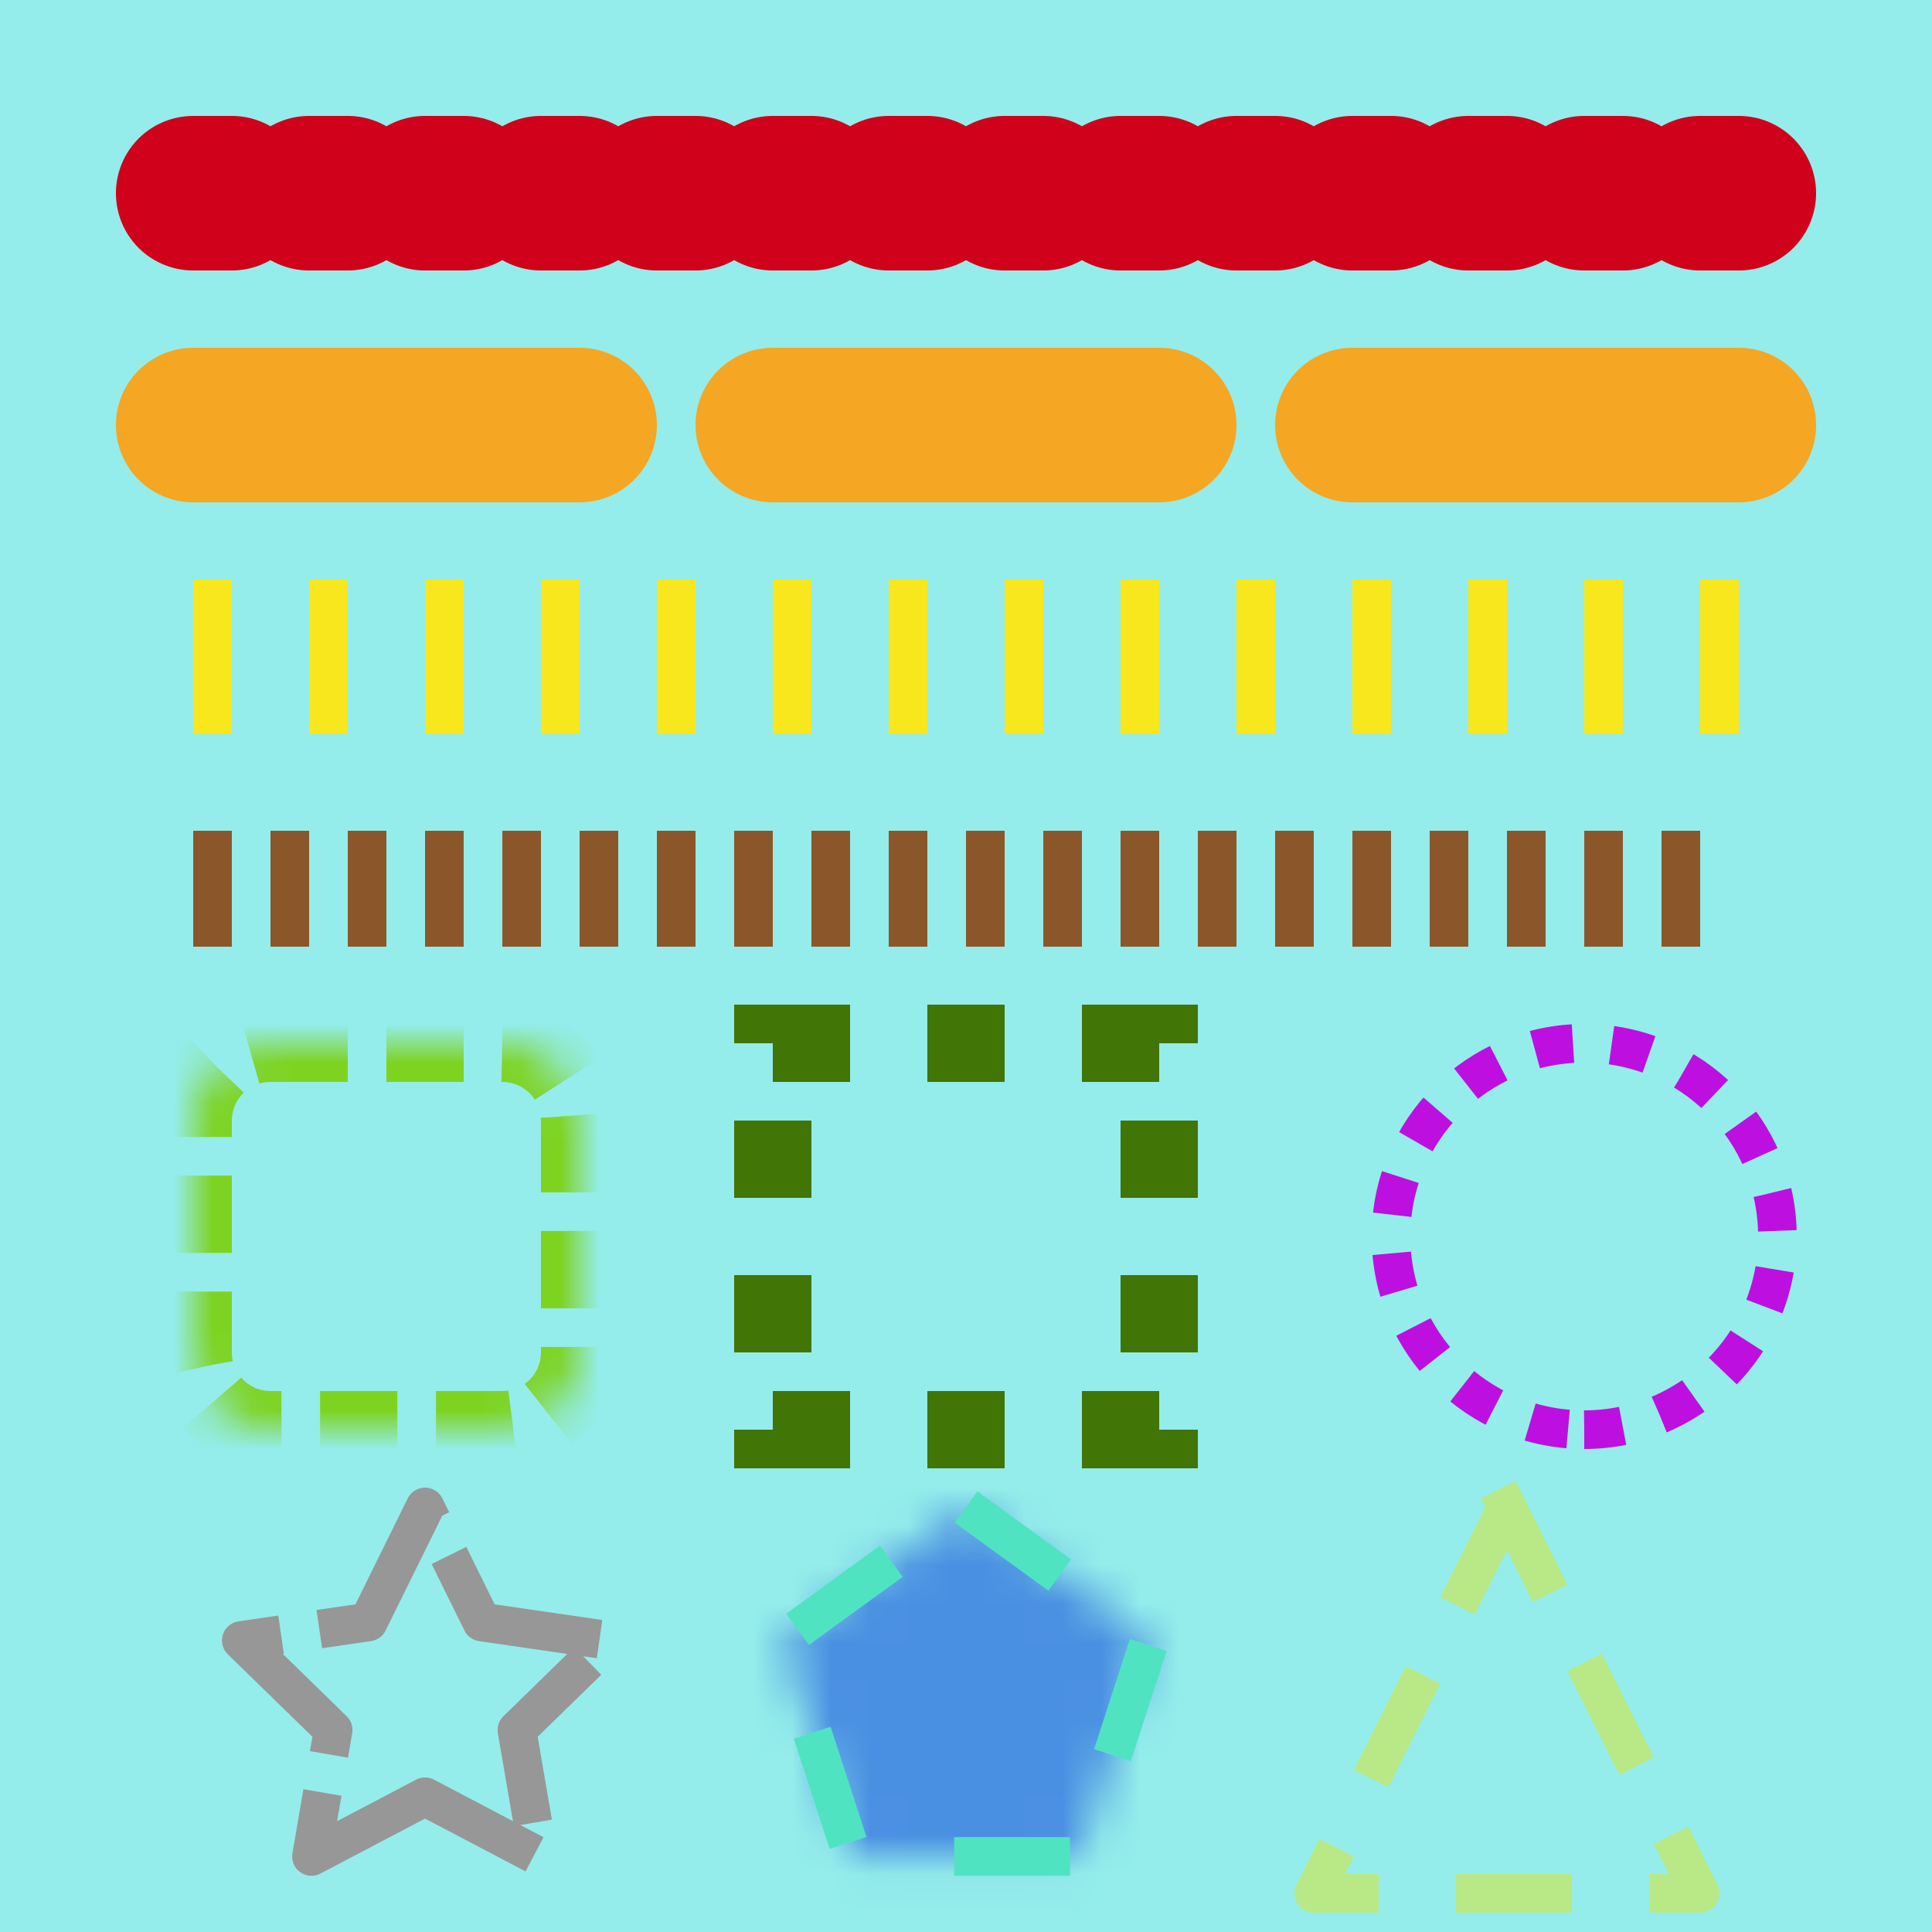 <?xml version="1.0" encoding="UTF-8"?>
<svg width="50px" height="50px" viewBox="0 0 50 50" version="1.1" xmlns="http://www.w3.org/2000/svg" xmlns:xlink="http://www.w3.org/1999/xlink">
    <!-- Generator: Sketch 55.2 (78181) - https://sketchapp.com -->
    <title>dashes</title>
    <desc>Created with Sketch.</desc>
    <defs>
        <path d="M2,0 L8,0 C9.105,0 10,0.895 10,2 L10,8 C10,9.105 9.105,10 8,10 L2,10 C0.895,10 0,9.105 0,8 L0,2 C0,0.895 0.895,0 2,0 Z" id="path-1"></path>
        <polygon id="path-3" points="5 0 9.755 3.455 7.939 9.045 2.061 9.045 0.245 3.455"></polygon>
    </defs>
    <g id="dashes" stroke="none" stroke-width="1" fill="none" fill-rule="evenodd">
        <g id="Group-3" fill="#94EDEA">
            <polygon id="Fill-1" points="0 50 50 50 50 0 0 0"></polygon>
            <polygon id="Fill-2" points="0 50 50 50 50 0 0 0"></polygon>
        </g>
        <g id="Group-10" transform="translate(5, 10)">
            <path d="M0,1 L40,1" id="Stroke-4" stroke="#F5A623" stroke-width="4" stroke-linecap="round" stroke-dasharray="10,5"></path>
            <path d="M0,7 L40,7" id="Stroke-6" stroke="#F8E71C" stroke-width="4" stroke-dasharray="1,2"></path>
            <path d="M0,13 L40,13" id="Stroke-8" stroke="#8B572A" stroke-width="3" stroke-dasharray="1,1"></path>
        </g>
        <g id="Group-13" transform="translate(5, 27)">
            <mask id="mask-2" fill="white">
                <use xlink:href="#path-1"></use>
            </mask>
            <g id="Clip-12"></g>
            <path d="M2,0 L8,0 C9.105,0 10,0.895 10,2 L10,8 C10,9.105 9.105,10 8,10 L2,10 C0.895,10 0,9.105 0,8 L0,2 C0,0.895 0.895,0 2,0 Z" id="Stroke-11" stroke="#7ED321" stroke-width="2" stroke-dasharray="2,1" mask="url(#mask-2)"></path>
        </g>
        <path d="M20,27 L30,27 L30,37 L20,37 L20,27 Z" id="Stroke-14" stroke="#417505" stroke-width="2" stroke-dasharray="2,2"></path>
        <g id="Group-22" transform="translate(5, 4)">
            <path d="M36,33 C38.761,33 41,30.761 41,28 C41,25.239 38.761,23 36,23 C33.239,23 31,25.239 31,28 C31,30.761 33.239,33 36,33 Z" id="Stroke-16" stroke="#BD10E0" stroke-dasharray="1,1"></path>
            <path d="M0,1 L40,1" id="Stroke-18" stroke="#D0021B" stroke-width="4" stroke-linecap="round" stroke-dasharray="1,2"></path>
            <path d="M6,42.5 L3.061,44.045 L3.622,40.773 L1.245,38.455 L4.531,37.977 L6,35 L7.469,37.977 L10.755,38.455 L8.378,40.773 L8.939,44.045 L6,42.5 Z" id="Stroke-20" stroke="#979797" stroke-linejoin="round" stroke-dasharray="5,1"></path>
        </g>
        <g id="Group-25" transform="translate(20, 39)">
            <mask id="mask-4" fill="white">
                <use xlink:href="#path-3"></use>
            </mask>
            <g id="Clip-24"></g>
            <polygon id="Fill-23" fill="#4A90E2" mask="url(#mask-4)" points="-4.755 14.045 14.755 14.045 14.755 -5 -4.755 -5"></polygon>
        </g>
        <g id="Group-30" transform="translate(20, 39)">
            <path d="M5,0 L9.755,3.455 L7.939,9.045 L2.061,9.045 L0.245,3.455 L5,0 Z" id="Stroke-26" stroke="#50E3C2" stroke-dasharray="3,3"></path>
            <path d="M19,0 L24,10 L14,10 L19,0 Z" id="Stroke-28" stroke="#B8E986" stroke-linecap="square" stroke-linejoin="round" stroke-dasharray="2,3"></path>
        </g>
    </g>
</svg>